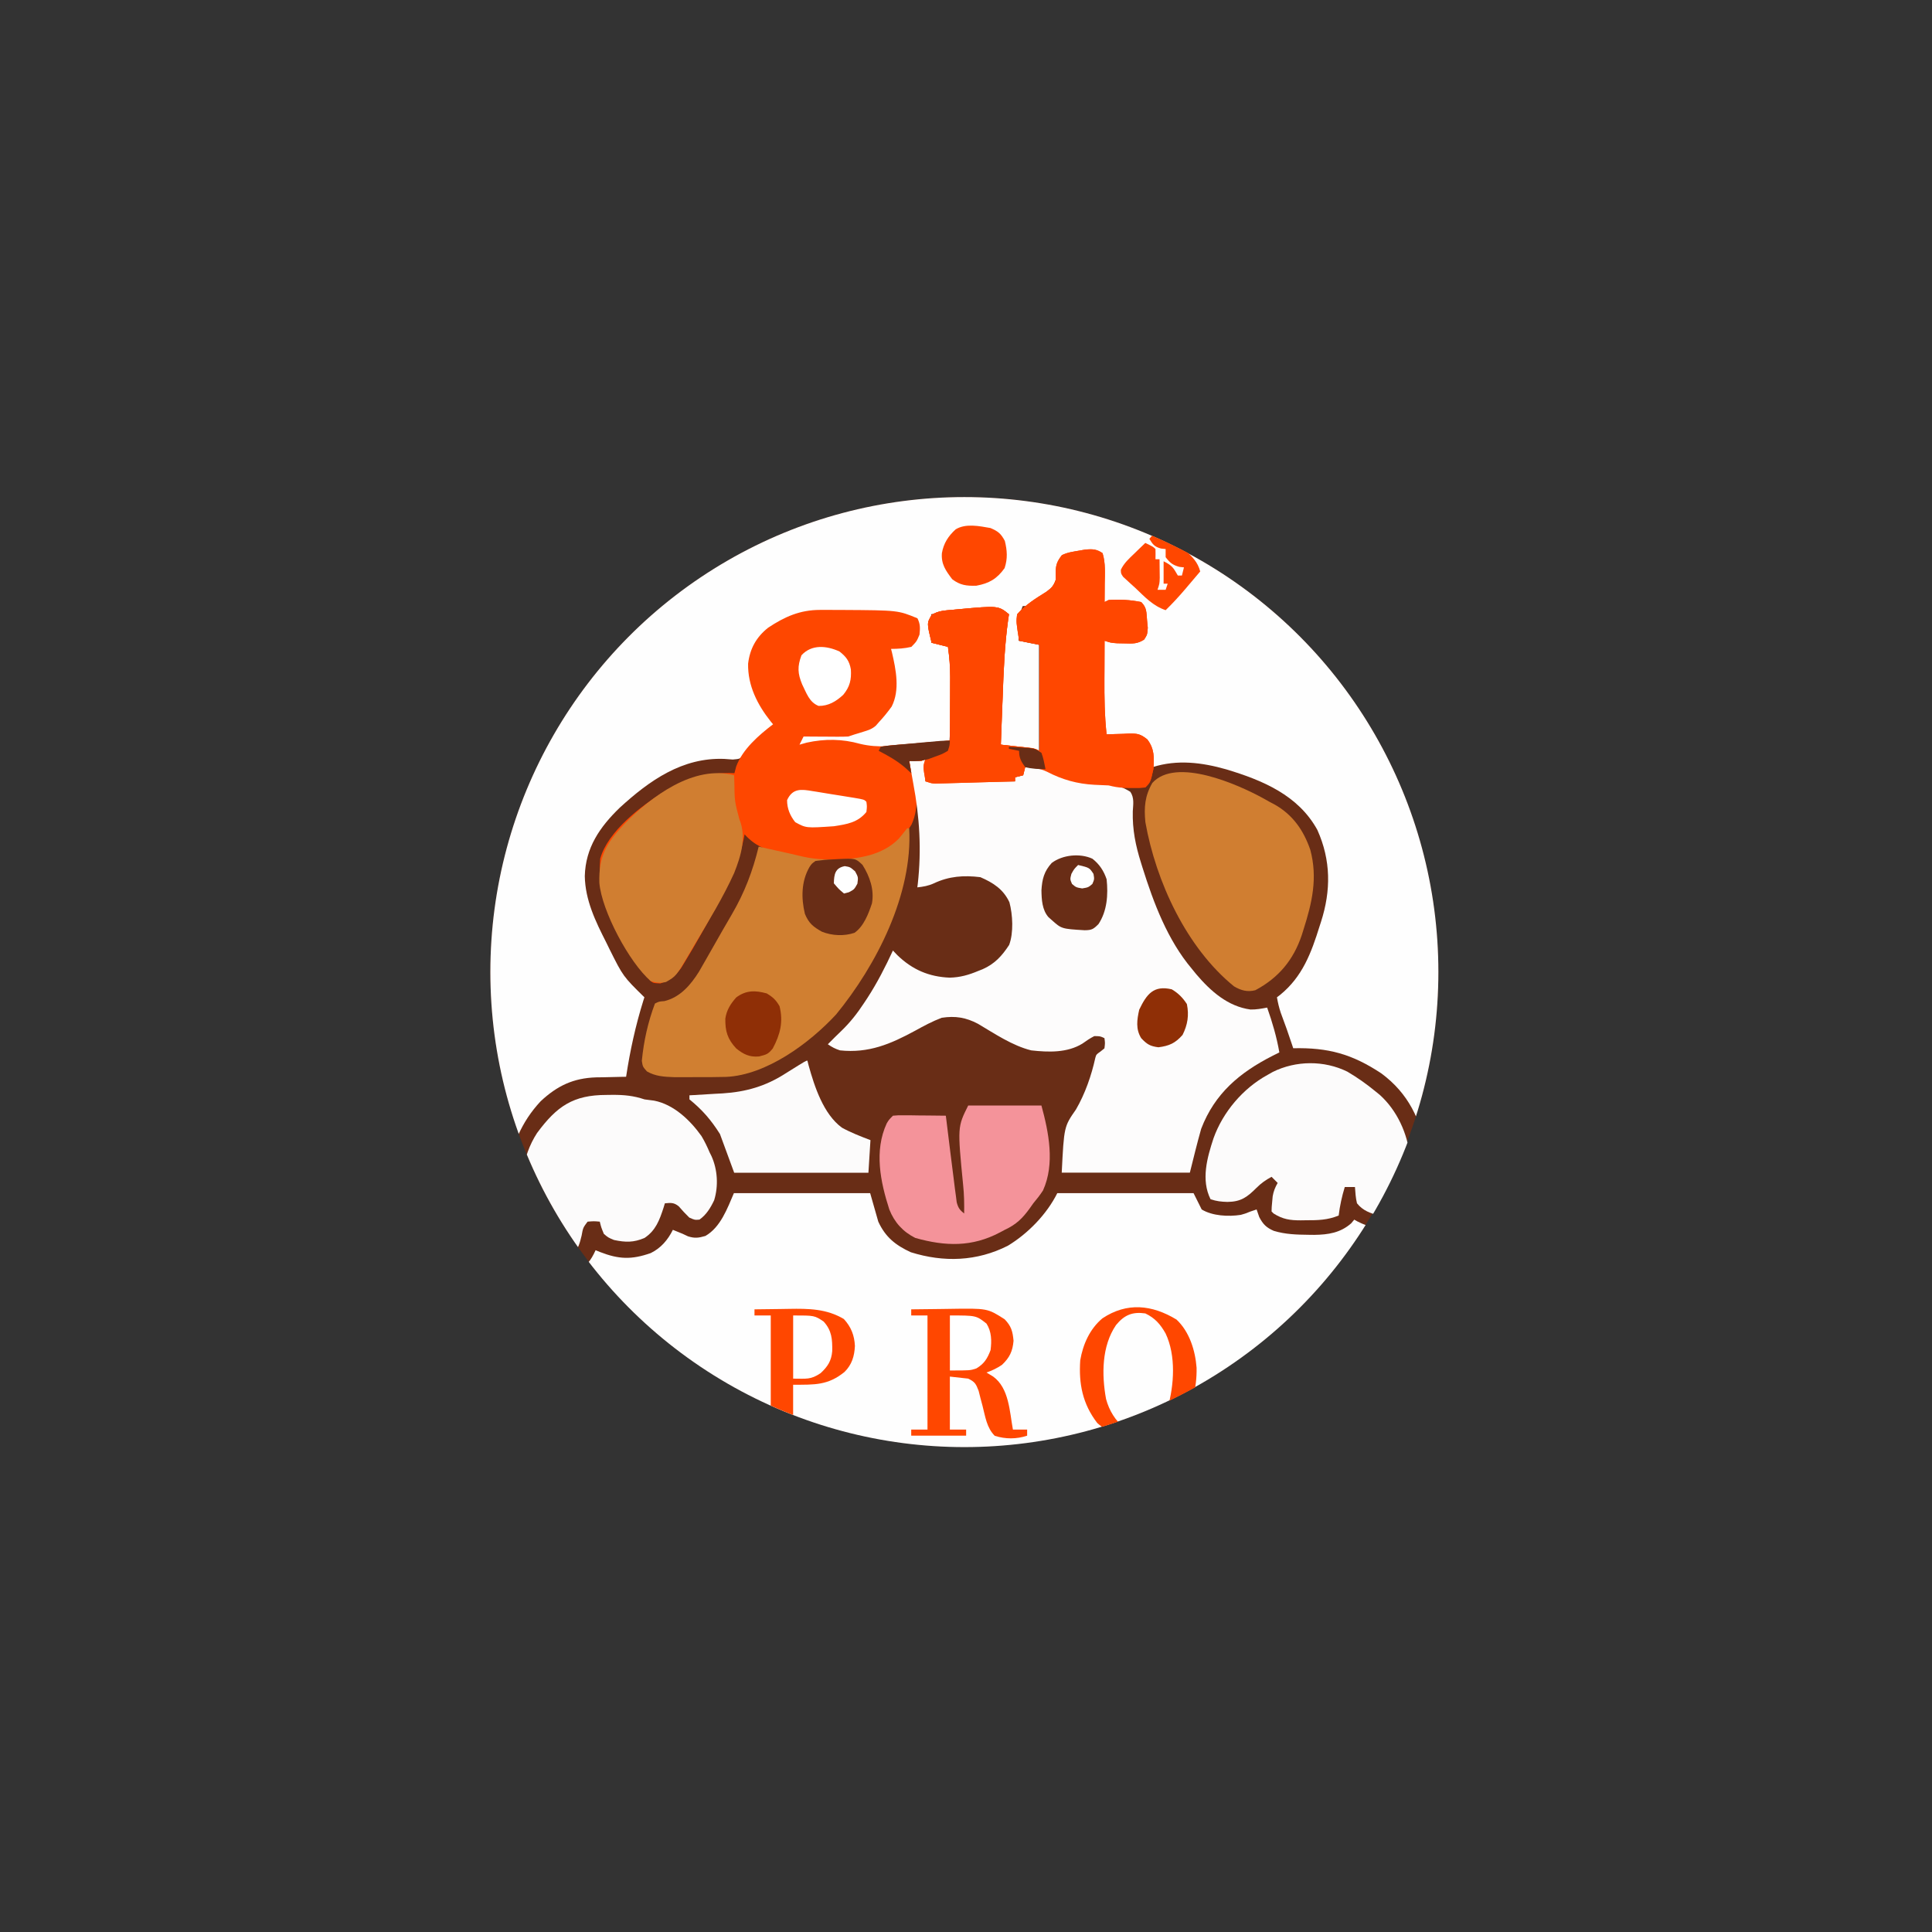 <svg xmlns="http://www.w3.org/2000/svg" xmlns:svg="http://www.w3.org/2000/svg" id="svg31" width="512" height="512" version="1.1"><rect width="100%" height="100%" fill="#333333" stroke="none"/><defs id="defs31"><clipPath id="clipPath63" clipPathUnits="userSpaceOnUse"><circle style="fill:#24221c;stroke:#000;stroke-width:36.683;stroke-opacity:.9;paint-order:fill markers stroke" id="circle63" cx="-21.686" cy="110.571" r="233.056"/></clipPath><clipPath id="clipPath64" clipPathUnits="userSpaceOnUse"><circle style="fill:#24221c;stroke:#000;stroke-width:36.683;stroke-opacity:.9;paint-order:fill markers stroke" id="circle64" cx="-55.686" cy="52.571" r="233.056"/></clipPath><clipPath id="clipPath65" clipPathUnits="userSpaceOnUse"><circle style="fill:#24221c;stroke:#000;stroke-width:36.683;stroke-opacity:.9;paint-order:fill markers stroke" id="circle65" cx="58.939" cy="52.008" r="233.056"/></clipPath><clipPath id="clipPath66" clipPathUnits="userSpaceOnUse"><circle style="fill:#24221c;stroke:#000;stroke-width:36.683;stroke-opacity:.9;paint-order:fill markers stroke" id="circle66" cx="7.314" cy="113.571" r="233.056"/></clipPath><clipPath id="clipPath67" clipPathUnits="userSpaceOnUse"><circle style="fill:#24221c;stroke:#000;stroke-width:36.683;stroke-opacity:.9;paint-order:fill markers stroke" id="circle67" cx="7.314" cy="-168.429" r="233.056"/></clipPath><clipPath id="clipPath68" clipPathUnits="userSpaceOnUse"><circle style="fill:#24221c;stroke:#000;stroke-width:36.683;stroke-opacity:.9;paint-order:fill markers stroke" id="circle68" cx="84.314" cy="-168.429" r="233.056"/></clipPath><clipPath id="clipPath69" clipPathUnits="userSpaceOnUse"><circle style="fill:#24221c;stroke:#000;stroke-width:36.683;stroke-opacity:.9;paint-order:fill markers stroke" id="circle69" cx="74.74" cy="88.805" r="233.056"/></clipPath><clipPath id="clipPath70" clipPathUnits="userSpaceOnUse"><circle style="fill:#24221c;stroke:#000;stroke-width:36.683;stroke-opacity:.9;paint-order:fill markers stroke" id="circle70" cx="61.564" cy="157.321" r="233.056"/></clipPath><clipPath id="clipPath71" clipPathUnits="userSpaceOnUse"><circle style="fill:#24221c;stroke:#000;stroke-width:36.683;stroke-opacity:.9;paint-order:fill markers stroke" id="circle71" cx="-101.686" cy="-8.429" r="233.056"/></clipPath><clipPath id="clipPath72" clipPathUnits="userSpaceOnUse"><circle style="fill:#24221c;stroke:#000;stroke-width:36.683;stroke-opacity:.9;paint-order:fill markers stroke" id="circle72" cx="97.314" cy="-10.429" r="233.056"/></clipPath><clipPath id="clipPath73" clipPathUnits="userSpaceOnUse"><circle style="fill:#24221c;stroke:#000;stroke-width:36.683;stroke-opacity:.9;paint-order:fill markers stroke" id="circle73" cx="-12.623" cy="217.883" r="233.056"/></clipPath><clipPath id="clipPath74" clipPathUnits="userSpaceOnUse"><circle style="fill:#24221c;stroke:#000;stroke-width:36.683;stroke-opacity:.9;paint-order:fill markers stroke" id="circle74" cx="-94.686" cy="216.571" r="233.056"/></clipPath><clipPath id="clipPath75" clipPathUnits="userSpaceOnUse"><circle style="fill:#24221c;stroke:#000;stroke-width:36.683;stroke-opacity:.9;paint-order:fill markers stroke" id="circle75" cx="-62.69" cy="55.656" r="233.056"/></clipPath><clipPath id="clipPath76" clipPathUnits="userSpaceOnUse"><circle style="fill:#24221c;stroke:#000;stroke-width:36.683;stroke-opacity:.9;paint-order:fill markers stroke" id="circle76" cx="50.252" cy="52.633" r="233.056"/></clipPath><clipPath id="clipPath77" clipPathUnits="userSpaceOnUse"><circle style="fill:#24221c;stroke:#000;stroke-width:36.683;stroke-opacity:.9;paint-order:fill markers stroke" id="circle77" cx="-103.998" cy="-170.429" r="233.056"/></clipPath><clipPath id="clipPath78" clipPathUnits="userSpaceOnUse"><circle style="fill:#24221c;stroke:#000;stroke-width:36.683;stroke-opacity:.9;paint-order:fill markers stroke" id="circle78" cx="103.314" cy="-165.429" r="233.056"/></clipPath><clipPath id="clipPath79" clipPathUnits="userSpaceOnUse"><circle style="fill:#24221c;stroke:#000;stroke-width:36.683;stroke-opacity:.9;paint-order:fill markers stroke" id="circle79" cx="26.314" cy="-165.429" r="233.056"/></clipPath><clipPath id="clipPath80" clipPathUnits="userSpaceOnUse"><circle style="fill:#24221c;stroke:#000;stroke-width:36.683;stroke-opacity:.9;paint-order:fill markers stroke" id="circle80" cx="77.314" cy="-43.429" r="233.056"/></clipPath><clipPath id="clipPath81" clipPathUnits="userSpaceOnUse"><circle style="fill:#24221c;stroke:#000;stroke-width:36.683;stroke-opacity:.9;paint-order:fill markers stroke" id="circle81" cx="-21.686" cy="175.571" r="233.056"/></clipPath><clipPath id="clipPath82" clipPathUnits="userSpaceOnUse"><circle style="fill:#24221c;stroke:#000;stroke-width:36.683;stroke-opacity:.9;paint-order:fill markers stroke" id="circle82" cx="-1.686" cy="-65.429" r="233.056"/></clipPath><clipPath id="clipPath83" clipPathUnits="userSpaceOnUse"><circle style="fill:#24221c;stroke:#000;stroke-width:36.683;stroke-opacity:.9;paint-order:fill markers stroke" id="circle83" cx="113.314" cy="96.571" r="233.056"/></clipPath><clipPath id="clipPath84" clipPathUnits="userSpaceOnUse"><circle style="fill:#24221c;stroke:#000;stroke-width:36.683;stroke-opacity:.9;paint-order:fill markers stroke" id="circle84" cx="176.064" cy="-60.242" r="233.056"/></clipPath><clipPath id="clipPath85" clipPathUnits="userSpaceOnUse"><circle style="fill:#24221c;stroke:#000;stroke-width:36.683;stroke-opacity:.9;paint-order:fill markers stroke" id="circle85" cx="-187.948" cy="-48.816" r="233.056"/></clipPath><clipPath id="clipPath86" clipPathUnits="userSpaceOnUse"><circle style="fill:#24221c;stroke:#000;stroke-width:36.683;stroke-opacity:.9;paint-order:fill markers stroke" id="circle86" cx="-146.291" cy="85.473" r="233.056"/></clipPath><clipPath id="clipPath87" clipPathUnits="userSpaceOnUse"><circle style="fill:#24221c;stroke:#000;stroke-width:36.683;stroke-opacity:.9;paint-order:fill markers stroke" id="circle87" cx="-67.686" cy="205.571" r="233.056"/></clipPath><clipPath id="clipPath88" clipPathUnits="userSpaceOnUse"><circle style="fill:#24221c;stroke:#000;stroke-width:36.683;stroke-opacity:.9;paint-order:fill markers stroke" id="circle88" cx="28.314" cy="70.571" r="233.056"/></clipPath><clipPath id="clipPath89" clipPathUnits="userSpaceOnUse"><circle style="fill:#24221c;stroke:#000;stroke-width:36.683;stroke-opacity:.9;paint-order:fill markers stroke" id="circle89" cx="19.314" cy="104.571" r="233.056"/></clipPath><clipPath id="clipPath90" clipPathUnits="userSpaceOnUse"><circle style="fill:#24221c;stroke:#000;stroke-width:36.683;stroke-opacity:.9;paint-order:fill markers stroke" id="circle90" cx="-67.686" cy="205.571" r="233.056"/></clipPath><clipPath id="clipPath91" clipPathUnits="userSpaceOnUse"><circle style="fill:#24221c;stroke:#000;stroke-width:36.683;stroke-opacity:.9;paint-order:fill markers stroke" id="circle91" cx="256.314" cy="-108.429" r="233.056"/></clipPath><clipPath id="clipPath92" clipPathUnits="userSpaceOnUse"><circle style="fill:#24221c;stroke:#000;stroke-width:36.683;stroke-opacity:.9;paint-order:fill markers stroke" id="circle92" cx="256.314" cy="257.571" r="233.056"/></clipPath><clipPath id="clipPath93" clipPathUnits="userSpaceOnUse"><circle style="fill:#24221c;stroke:#000;stroke-width:36.683;stroke-opacity:.9;paint-order:fill markers stroke" id="circle93" cx="256.314" cy="257.571" r="233.056"/></clipPath></defs><path id="path1" fill="#692d16" d="m 0,0 c 168.96,0 337.92,0 512,0 0,168.96 0,337.92 0,512 -168.96,0 -337.92,0 -512,0 C 0,343.04 0,174.08 0,0 Z" clip-path="url(#clipPath93)" transform="matrix(0.539,0,0,0.54,117.414,118.494)"/><path id="path2" fill="#fefefe" d="m 0,0 c 168.96,0 337.92,0 512,0 0,117.48 0,234.96 0,356 -8.91,0 -17.82,0 -27,0 -0.52,-3.34 -1.03,-6.68 -1.56,-10.12 C 480.7,330 474.59,317.18 461.38,307.38 446.86,297.77 435.13,294.63 418,295 c -0.26,-0.78 -0.26,-0.78 -0.52,-1.58 -1.75,-5.33 -3.63,-10.59 -5.61,-15.84 -0.85,-2.52 -1.41,-4.97 -1.87,-7.58 0.5,-0.38 0.99,-0.76 1.5,-1.14 11.08,-8.98 15.39,-20.68 19.5,-33.86 0.21,-0.66 0.43,-1.31 0.65,-1.99 4.97,-15.42 4.91,-30.26 -1.77,-45.13 -9.38,-17.07 -26.93,-24.38 -44.86,-29.76 -11.91,-3.38 -24.01,-4.89 -36.02,-1.12 -0.1,-0.75 -0.2,-1.5 -0.3,-2.27 -0.15,-0.98 -0.3,-1.97 -0.45,-2.98 -0.14,-0.97 -0.28,-1.95 -0.42,-2.95 -1.03,-3.48 -1.83,-4.75 -4.83,-6.8 -2.91,-0.61 -5.78,-0.7 -8.75,-0.75 -0.79,-0.03 -1.59,-0.06 -2.4,-0.09 -1.95,-0.07 -3.9,-0.12 -5.85,-0.16 -1.87,-8.85 -2.29,-17.47 -2.21,-26.47 0.02,-2.19 0.02,-4.38 0.02,-6.57 C 323.85,97.3 323.85,97.3 325,95 c 1.19,0.03 2.38,0.07 3.61,0.11 1.57,0.02 3.14,0.05 4.7,0.08 0.79,0.02 1.57,0.05 2.38,0.07 0.76,0.01 1.52,0.02 2.3,0.03 0.69,0.02 1.39,0.03 2.11,0.05 2.52,-0.45 3.39,-1.31 4.9,-3.34 0.18,-3.41 0.18,-3.41 -0.25,-7.12 -0.16,-1.9 -0.16,-1.9 -0.33,-3.83 -0.09,-2.92 -0.09,-2.92 -1.42,-4.05 -6,-1.17 -11.91,-1.1 -18,-1 -0.06,-1.23 -0.12,-2.46 -0.18,-3.73 -0.09,-1.63 -0.17,-3.26 -0.26,-4.89 -0.04,-0.81 -0.08,-1.62 -0.12,-2.45 -0.23,-4.38 -0.61,-8.62 -1.44,-12.93 -3.71,-1.28 -6.73,-0.79 -10.56,-0.19 -1.14,0.17 -2.27,0.35 -3.44,0.52 -3.16,0.52 -3.16,0.52 -6,2.67 -0.81,2.85 -1.04,5.54 -1.25,8.5 -1.45,6.79 -7.3,9.72 -12.76,13.36 C 287,78 287,78 285,78 c -2.44,5.64 -2.19,10.98 -2,17 3.3,0.66 6.6,1.32 10,2 0,17.16 0,34.32 0,52 -6.27,-0.99 -12.54,-1.98 -19,-3 -0.13,-21.5 -0.03,-42.68 3,-64 -8.87,-5.92 -26.8,-1.15 -37,0 0,4.62 0,9.24 0,14 1.3,0.14 2.6,0.29 3.94,0.44 3.94,0.44 3.94,0.44 5.06,1.56 0.93,5.82 1.16,11.49 1.12,17.38 0,0.85 0,1.71 0,2.59 -0.06,8.7 -0.53,17.36 -1.12,26.03 -5.44,1.81 -11.34,1.98 -17.04,2.52 -1.54,0.15 -3.08,0.31 -4.62,0.48 -9.08,0.99 -16.66,1.2 -25.58,-1.27 -8.96,-2.38 -18.91,-1.06 -27.76,1.27 0.99,-2.97 0.99,-2.97 2,-6 0.99,0.02 0.99,0.02 2,0.05 3.02,0.06 6.04,0.1 9.06,0.14 1.04,0.02 2.08,0.05 3.15,0.07 6.17,0.06 10.31,-0.43 15.79,-3.26 1.57,-0.43 1.57,-0.43 3.17,-0.88 3.53,-1.4 4.88,-3.1 7.14,-6.12 0.68,-0.89 1.36,-1.77 2.05,-2.69 4.44,-6.27 3.16,-15.35 2.19,-22.75 -0.46,-2.53 -0.97,-5.05 -1.55,-7.56 0.76,-0.01 1.52,-0.03 2.3,-0.04 5.99,-0.08 5.99,-0.08 10.89,-3.02 1.05,-3.82 1.01,-6.98 0.81,-10.94 -13.35,-2.86 -26.71,-3.11 -40.31,-3.25 -1.19,-0.02 -2.39,-0.04 -3.62,-0.06 -9.68,-0.04 -17.73,1.3 -25.95,6.69 -0.88,0.56 -1.76,1.12 -2.67,1.71 -5.14,4.02 -7.85,8.69 -9.45,14.91 -1.19,12.34 4.7,22.48 12,32 -0.89,0.81 -1.78,1.62 -2.7,2.45 -1.19,1.08 -2.37,2.16 -3.55,3.24 -0.88,0.79 -0.88,0.79 -1.78,1.6 -2.67,2.45 -4.88,4.57 -6.91,7.6 -2.06,2.11 -2.06,2.11 -5.61,2.42 -1.4,-0.09 -2.8,-0.19 -4.2,-0.31 -20.57,-0.79 -36.74,10.55 -51.43,24 -9.75,9.44 -16.77,19.56 -17.13,33.5 0.19,11.82 5.29,22.27 10.56,32.62 0.53,1.09 1.07,2.18 1.62,3.31 6.66,13.3 6.66,13.3 17.13,23.57 -0.17,0.52 -0.34,1.05 -0.52,1.59 -3.82,12.23 -6.57,24.74 -8.48,37.41 -1.02,0.01 -1.02,0.01 -2.06,0.03 -3.13,0.05 -6.25,0.14 -9.38,0.22 -1.07,0.01 -2.14,0.03 -3.24,0.04 C 64.1,309.64 56.2,313.38 48,321 38.21,331.5 34.35,342.35 31,356 20.77,356 10.54,356 0,356 0,238.52 0,121.04 0,0 Z" clip-path="url(#clipPath92)" transform="matrix(0.539,0,0,0.54,117.414,118.494)"/><path id="path3" fill="#fefefe" d="m 0,0 c 9.9,0 19.8,0 30,0 0.52,2.72 1.03,5.44 1.56,8.25 2.48,11.72 7.18,21.9 17.44,28.75 5.18,2.48 10.64,3.02 16.15,1.35 5.38,-2.33 7.42,-5.08 9.85,-10.35 0.71,0.29 1.43,0.58 2.16,0.88 9.29,3.6 15.48,3.84 24.95,0.53 5.01,-2.45 8.41,-6.45 10.89,-11.41 5,2 5,2 7.44,3.19 3.32,1.05 5.22,0.78 8.56,-0.19 7.45,-4.28 10.78,-13.5 14,-21 22.11,0 44.22,0 67,0 1.98,6.93 1.98,6.93 4,14 3.52,7.57 8.41,11.51 16,15 16.23,5.07 32.47,4.49 47.69,-3.19 C 287.56,19.85 296.8,10.4 302,0 c 22.11,0 44.22,0 67,0 1.98,3.96 1.98,3.96 4,8 5.26,3.21 13.22,3.6 19.23,2.65 2.04,-0.56 2.04,-0.56 4.77,-1.65 1.49,-0.5 1.49,-0.5 3,-1 0.43,1.24 0.87,2.48 1.31,3.75 1.84,3.53 3.48,5.15 7.13,6.75 5.69,1.73 11.34,1.88 17.25,1.94 0.89,0.01 1.78,0.02 2.7,0.03 6.83,-0.09 12.79,-1 18.11,-5.66 0.74,-0.89 0.74,-0.89 1.5,-1.81 0.52,0.29 1.04,0.58 1.58,0.88 6.13,3.09 11.58,4.29 18.42,3.12 8.23,-3.36 11.69,-9.45 16,-17 9.24,0 18.48,0 28,0 0,48.18 0,96.36 0,146 -168.96,0 -337.92,0 -512,0 C 0,97.82 0,49.64 0,0 Z" clip-path="url(#clipPath91)" transform="matrix(0.539,0,0,0.54,117.414,316.199)"/><path id="path4" fill="#fe4700" d="m 0,0 c 1.56,4.88 1.12,10.28 1.06,15.38 0,0.83 -0.01,1.66 -0.01,2.51 C 1.04,19.93 1.02,21.96 1,24 c 0.99,-0.5 0.99,-0.5 2,-1 5.36,-0.37 10.74,-0.07 16,1 2.8,2.8 2.54,4.97 2.88,8.88 0.12,1.23 0.24,2.46 0.36,3.74 C 22,40 22,40 20.45,42.43 c -3.31,2.13 -5.6,2 -9.51,1.88 C 9.71,44.29 8.48,44.26 7.21,44.24 4,44 4,44 1,43 0.97,47.62 0.96,52.24 0.95,56.87 0.94,58.43 0.93,60 0.92,61.57 0.87,70.77 1.01,79.84 2,89 c 1.17,-0.06 2.34,-0.12 3.54,-0.18 1.55,-0.04 3.1,-0.09 4.65,-0.13 0.77,-0.04 1.54,-0.09 2.33,-0.13 4.36,-0.09 5.95,0.02 9.48,2.85 3.51,4.55 3.43,8.95 3,14.59 -1.46,6.46 -1.46,6.46 -4,9 -3.12,0.23 -3.12,0.23 -6.88,0.19 -1.23,-0.01 -2.46,-0.02 -3.74,-0.02 C 7.65,115.03 5.61,114.66 3,114 c -2.33,-0.13 -4.67,-0.23 -7,-0.31 -8.41,-0.44 -15.78,-2.5 -23.25,-6.38 -3.63,-1.73 -6.76,-1.97 -10.75,-2.31 -0.33,1.32 -0.66,2.64 -1,4 -1.32,0.33 -2.64,0.66 -4,1 0,0.66 0,1.32 0,2 -5.78,0.17 -11.57,0.33 -17.35,0.48 -1.97,0.06 -3.94,0.11 -5.91,0.17 -2.82,0.08 -5.65,0.16 -8.48,0.23 -0.88,0.03 -1.76,0.05 -2.67,0.08 -0.82,0.02 -1.64,0.04 -2.49,0.06 -0.72,0.02 -1.44,0.04 -2.18,0.06 C -84,113 -84,113 -87,112 c -1.29,-7.43 -1.29,-7.43 0,-11 -0.99,0.5 -0.99,0.5 -2,1 -2,0.04 -4,0.04 -6,0 0.22,0.63 0.43,1.26 0.66,1.91 2.85,9.16 4.64,20.25 0.43,29.29 -5.68,9.39 -14.11,14.54 -24.71,17.18 -12.68,1.88 -24.21,0.81 -36.63,-2.13 -1.07,-0.25 -2.14,-0.5 -3.25,-0.76 -7.14,-1.82 -12.47,-3.9 -17.5,-9.49 -0.2,0.97 -0.39,1.94 -0.59,2.94 -2.31,10.66 -6.15,19.55 -11.41,29.06 -0.54,0.98 -1.07,1.96 -1.62,2.96 -5.18,9.44 -10.37,18.87 -16,28.05 -0.53,0.87 -1.06,1.73 -1.6,2.62 -2.87,3.83 -5.7,6 -10.22,7.56 -3.56,-0.19 -3.56,-0.19 -5.05,-1.47 -3.51,-4.29 -6.55,-8.67 -9.32,-13.47 -0.42,-0.72 -0.84,-1.44 -1.28,-2.18 -8.15,-14.24 -15.33,-27.33 -13.91,-44.07 3.68,-13.41 20.21,-26.13 31.76,-33.06 11.1,-6.28 21.45,-9.61 34.24,-8.94 0.29,-1.09 0.58,-2.19 0.88,-3.31 3.15,-8.48 11.05,-15.3 18.12,-20.69 -0.56,-0.67 -0.56,-0.67 -1.14,-1.36 -6.56,-8.25 -11.35,-17.64 -11.13,-28.4 0.89,-7.4 4.04,-13.03 9.85,-17.64 8.18,-5.42 15.66,-8.72 25.51,-8.73 1.17,0 2.34,-0.01 3.55,-0.01 1.85,0.01 1.85,0.01 3.74,0.02 1.26,0 2.52,0 3.82,0.01 27.24,0.16 27.24,0.16 36.8,4.11 1.43,2.87 1.31,4.81 1,8 -1.38,3.31 -1.38,3.31 -4,6 -3.34,0.8 -6.58,0.99 -10,1 0.22,0.82 0.22,0.82 0.44,1.66 2,8.56 4.01,18.53 -0.12,26.64 -1.98,2.74 -4.01,5.24 -6.32,7.7 -0.49,0.56 -0.98,1.12 -1.48,1.7 -1.9,1.63 -3.63,2.2 -6.02,2.92 -0.77,0.24 -1.55,0.48 -2.34,0.73 -0.72,0.22 -1.43,0.43 -2.16,0.65 -1.49,0.5 -1.49,0.5 -3,1 -1.7,0.08 -3.4,0.11 -5.11,0.1 -0.98,-0.01 -1.96,-0.01 -2.97,-0.01 -1.03,-0.01 -2.05,-0.02 -3.11,-0.03 -1.03,0 -2.07,-0.01 -3.14,-0.01 -2.55,-0.01 -5.11,-0.03 -7.67,-0.05 -0.99,1.98 -0.99,1.98 -2,4 1.76,-0.5 1.76,-0.5 3.56,-1 8.88,-1.94 17.52,-1.85 26.22,0.6 8.92,2.17 17.51,1.01 26.53,0.09 1.73,-0.16 3.45,-0.32 5.17,-0.48 4.18,-0.38 8.35,-0.79 12.52,-1.21 0.02,-5.27 0.04,-10.53 0.05,-15.8 0.01,-1.78 0.02,-3.57 0.03,-5.36 0.01,-2.58 0.01,-5.16 0.02,-7.75 0,-0.79 0.01,-1.58 0.01,-2.39 0,-4.99 -0.4,-9.76 -1.11,-14.7 -2.64,-0.66 -5.28,-1.32 -8,-2 -2.41,-9.64 -2.41,-9.64 0,-13.67 3.16,-2.1 6.62,-2.19 10.31,-2.52 0.8,-0.08 1.6,-0.15 2.42,-0.23 20.02,-1.83 20.02,-1.83 25.27,2.42 -0.2,1.3 -0.2,1.3 -0.4,2.62 -1.78,12.76 -2.26,25.51 -2.72,38.38 -0.09,2.24 -0.18,4.48 -0.27,6.72 -0.21,5.43 -0.41,10.85 -0.61,16.28 1.2,0.13 2.41,0.27 3.65,0.4 1.57,0.18 3.15,0.36 4.73,0.54 0.79,0.08 1.58,0.17 2.4,0.26 5.99,0.69 5.99,0.69 8.22,1.8 0,-17.16 0,-34.32 0,-52 -3.3,-0.66 -6.6,-1.32 -10,-2 -1.49,-9.28 -1.49,-9.28 -1,-13 4.16,-4.73 9.05,-7.73 14.36,-11.04 2.6,-1.93 3.66,-2.92 4.64,-5.96 -0.03,-1.7 -0.03,-1.7 -0.06,-3.44 0.07,-3.89 0.72,-5.5 3.06,-8.56 2.71,-1.35 5.33,-1.68 8.31,-2.19 1.13,-0.2 2.26,-0.4 3.43,-0.6 C -4.74,-2.02 -2.94,-1.96 0,0 Z" clip-path="url(#clipPath90)" transform="matrix(0.539,0,0,0.54,292.187,146.584)"/><path id="path5" fill="#fdfcfc" d="m 0,0 c 0,3.63 0,7.26 0,11 14.52,0 29.04,0 44,0 0,-0.66 0,-1.32 0,-2 1.32,-0.33 2.64,-0.66 4,-1 0.33,-1.32 0.66,-2.64 1,-4 6.44,-0.61 10.45,0.8 16.19,3.71 5.7,2.62 10.95,3.51 17.19,3.73 6.65,0.37 12.67,1.02 18.36,4.68 2,2.98 1.39,6.12 1.2,9.57 -0.22,8.98 1.36,16.76 4.06,25.31 0.24,0.76 0.47,1.52 0.72,2.31 5.49,17.44 12.34,35.59 24.28,49.69 1.06,1.3 1.06,1.3 2.14,2.63 7.1,8.33 15.54,15.81 26.66,17.32 2.82,0.06 5.44,-0.43 8.2,-0.95 2.58,7.28 4.67,14.4 6,22 -1.7,0.85 -1.7,0.85 -3.44,1.72 -16.04,8.16 -28.34,18.41 -35,35.78 -2.02,7.12 -3.76,14.32 -5.56,21.5 -20.79,0 -41.58,0 -63,0 1.13,-22.58 1.13,-22.58 7,-31 4.47,-7.68 7.62,-16.68 9.52,-25.36 C 84,145 84,145 86.06,143.56 c 0.96,-0.77 0.96,-0.77 1.94,-1.56 0.33,-2.63 0.33,-2.63 0,-5 -2.11,-0.98 -2.11,-0.98 -5,-1 -2.09,1.07 -3.94,2.31 -5.84,3.68 C 69.69,144.26 60.47,143.94 52,143 42.65,140.66 34.1,134.84 25.85,129.97 19.87,126.82 14.7,125.99 8,127 c -4.56,1.71 -8.74,3.96 -13,6.31 -12.17,6.59 -22.91,11.17 -37,9.69 -2.4,-0.76 -3.91,-1.57 -6,-3 0.68,-0.68 1.36,-1.36 2.06,-2.06 0.46,-0.46 0.92,-0.93 1.39,-1.4 1.04,-1.04 2.09,-2.06 3.16,-3.06 4.44,-4.27 7.96,-8.77 11.33,-13.92 0.51,-0.77 1.02,-1.54 1.55,-2.34 4.82,-7.43 8.79,-15.19 12.51,-23.22 0.73,0.76 1.45,1.52 2.2,2.3 7.38,7.12 15.6,10.62 25.74,11.01 5.12,-0.12 9.36,-1.34 14.06,-3.31 0.7,-0.28 1.41,-0.56 2.13,-0.84 5.95,-2.63 9.48,-6.52 13.01,-11.89 C 43.4,85.3 42.91,76.39 41.28,70.31 38.27,63.89 33.3,60.73 27,58 18.83,56.99 11.55,57.52 4.1,61.04 1.45,62.25 -1.12,62.7 -4,63 -3.93,62.45 -3.86,61.9 -3.78,61.33 -1.91,44.61 -2.87,28.48 -6,12 -6.4,9.77 -6.79,7.54 -7.19,5.31 -7.46,3.87 -7.73,2.44 -8,1 -2.25,0 -2.25,0 0,0 Z" clip-path="url(#clipPath89)" transform="matrix(0.539,0,0,0.54,245.257,201.141)"/><path id="path6" fill="#d07f31" d="M 0,0 C 0.33,0 0.66,0 1,0 2.84,32.25 -15.04,67.12 -34.93,91.36 -48.08,105.55 -69.31,121.14 -89,122 c -4.9,0.13 -9.79,0.14 -14.69,0.12 -1.28,0.01 -2.56,0.01 -3.87,0.02 -1.25,0 -2.49,-0.01 -3.76,-0.01 -1.68,0 -1.68,0 -3.38,0 -4.84,-0.19 -8.99,-0.38 -13.23,-2.81 -2.07,-2.32 -2.07,-2.32 -2.52,-5.18 0.94,-9.72 3,-18.99 6.45,-28.14 2,-1 2,-1 4.62,-1.19 7.77,-1.87 12.96,-7.94 17.07,-14.51 0.55,-0.96 1.1,-1.92 1.67,-2.91 0.61,-1.08 1.23,-2.15 1.87,-3.26 0.97,-1.71 0.97,-1.71 1.96,-3.44 0.67,-1.18 1.34,-2.36 2.02,-3.54 1.33,-2.33 2.65,-4.65 3.98,-6.98 1.52,-2.66 3.06,-5.31 4.62,-7.95 C -79.96,31.6 -75.9,20.97 -73,9 c 4.39,0.98 8.79,1.95 13.18,2.93 0.8,0.18 1.6,0.35 2.42,0.53 1.57,0.35 3.14,0.72 4.7,1.11 5.21,1.26 10.09,1.78 15.45,1.74 0.78,0 1.56,-0.01 2.36,-0.01 C -23.98,15.08 -12.12,13.23 -4.15,5.12 -3.1,3.89 -2.08,2.64 -1.09,1.36 -0.55,0.68 -0.55,0.68 0,0 Z" clip-path="url(#clipPath88)" transform="matrix(0.539,0,0,0.54,240.403,219.507)"/><path id="path7" fill="#ff4700" d="m 0,0 c 1.56,4.88 1.12,10.28 1.06,15.38 0,0.83 -0.01,1.66 -0.01,2.51 C 1.04,19.93 1.02,21.96 1,24 c 0.99,-0.5 0.99,-0.5 2,-1 5.36,-0.37 10.74,-0.07 16,1 2.8,2.8 2.54,4.97 2.88,8.88 0.12,1.23 0.24,2.46 0.36,3.74 C 22,40 22,40 20.45,42.43 c -3.31,2.13 -5.6,2 -9.51,1.88 C 9.71,44.29 8.48,44.26 7.21,44.24 4,44 4,44 1,43 0.97,47.62 0.96,52.24 0.95,56.87 0.94,58.43 0.93,60 0.92,61.57 0.87,70.77 1.01,79.84 2,89 c 1.17,-0.06 2.34,-0.12 3.54,-0.18 1.55,-0.04 3.1,-0.09 4.65,-0.13 0.77,-0.04 1.54,-0.09 2.33,-0.13 4.36,-0.09 5.95,0.02 9.48,2.85 3.51,4.55 3.43,8.95 3,14.59 -1.46,6.46 -1.46,6.46 -4,9 -3.12,0.23 -3.12,0.23 -6.88,0.19 -1.23,-0.01 -2.46,-0.02 -3.74,-0.02 C 7.65,115.03 5.61,114.66 3,114 c -2.33,-0.13 -4.67,-0.23 -7,-0.31 -8.41,-0.44 -15.78,-2.5 -23.25,-6.38 -3.63,-1.73 -6.76,-1.97 -10.75,-2.31 -0.5,1.98 -0.5,1.98 -1,4 -1.32,0.33 -2.64,0.66 -4,1 0,0.66 0,1.32 0,2 -5.78,0.17 -11.57,0.33 -17.35,0.48 -1.97,0.06 -3.94,0.11 -5.91,0.17 -2.82,0.08 -5.65,0.16 -8.48,0.23 -0.88,0.03 -1.76,0.05 -2.67,0.08 -0.82,0.02 -1.64,0.04 -2.49,0.06 -0.72,0.02 -1.44,0.04 -2.18,0.06 C -84,113 -84,113 -87,112 c -1.29,-7.43 -1.29,-7.43 0,-11 -0.99,0.5 -0.99,0.5 -2,1 -2,0.04 -4,0.04 -6,0 0.33,1.98 0.66,3.96 1,6 -0.97,-0.89 -1.94,-1.77 -2.94,-2.69 -4.01,-3.45 -8.37,-5.9 -13.06,-8.31 0.5,-0.99 0.5,-0.99 1,-2 2.54,-0.39 4.98,-0.66 7.54,-0.85 1.13,-0.1 1.13,-0.1 2.28,-0.19 2.41,-0.21 4.83,-0.4 7.24,-0.58 1.64,-0.14 3.27,-0.27 4.9,-0.41 4.01,-0.33 8.03,-0.66 12.04,-0.97 0.02,-5.27 0.04,-10.53 0.05,-15.8 0.01,-1.78 0.02,-3.57 0.03,-5.36 0.01,-2.58 0.01,-5.16 0.02,-7.75 0,-0.79 0.01,-1.58 0.01,-2.39 0,-4.99 -0.4,-9.76 -1.11,-14.7 -2.64,-0.66 -5.28,-1.32 -8,-2 -2.41,-9.64 -2.41,-9.64 0,-13.67 3.16,-2.1 6.62,-2.19 10.31,-2.52 0.8,-0.08 1.6,-0.15 2.42,-0.23 20.02,-1.83 20.02,-1.83 25.27,2.42 -0.13,0.86 -0.26,1.73 -0.4,2.62 -1.78,12.76 -2.26,25.51 -2.72,38.38 -0.09,2.24 -0.18,4.48 -0.27,6.72 -0.21,5.43 -0.41,10.85 -0.61,16.28 1.2,0.13 2.41,0.27 3.65,0.4 1.57,0.18 3.15,0.36 4.73,0.54 0.79,0.08 1.58,0.17 2.4,0.26 5.99,0.69 5.99,0.69 8.22,1.8 0,-17.16 0,-34.32 0,-52 -3.3,-0.66 -6.6,-1.32 -10,-2 -1.49,-9.28 -1.49,-9.28 -1,-13 4.16,-4.73 9.05,-7.73 14.36,-11.04 2.6,-1.93 3.66,-2.92 4.64,-5.96 -0.02,-1.13 -0.04,-2.27 -0.06,-3.44 0.07,-3.89 0.72,-5.5 3.06,-8.56 2.71,-1.35 5.33,-1.68 8.31,-2.19 1.13,-0.2 2.26,-0.4 3.43,-0.6 C -4.74,-2.02 -2.94,-1.96 0,0 Z" clip-path="url(#clipPath87)" transform="matrix(0.539,0,0,0.54,292.187,146.584)"/><path id="path8" fill="#d07e31" d="m 0,0 c 1.12,0.63 2.24,1.26 3.39,1.9 0.83,0.43 1.65,0.87 2.49,1.31 8.98,5.04 14.3,12.68 17.61,22.3 3.67,13.77 0.89,25.85 -3.35,39.08 -0.27,0.88 -0.55,1.76 -0.83,2.66 C 15.2,79.55 7.89,88.28 -3.55,94.37 -7.46,95.38 -10.61,94.49 -14.03,92.48 -37.4,73.53 -52.43,41.09 -57.61,11.9 -58.32,4.58 -57.89,-0.93 -54.19,-7.36 -42.53,-20.19 -12.02,-6.54 0,0 Z" clip-path="url(#clipPath86)" transform="matrix(0.539,0,0,0.54,334.589,211.457)"/><path id="path9" fill="#fcfbfb" d="m 0,0 c 4.88,2.87 9.37,6.02 13.74,9.61 0.73,0.6 1.46,1.19 2.22,1.8 8.44,7.58 13.69,18.98 14.78,30.2 0.11,1.03 0.11,1.03 0.22,2.09 0.25,2.38 0.46,4.77 0.65,7.16 0.08,0.77 0.15,1.54 0.23,2.33 0.34,5.37 -0.55,8.14 -4.1,12.42 -3.78,3.78 -6.65,4.91 -12,5 -4.37,-1.05 -8.15,-2.4 -11,-6 -0.67,-2.67 -0.78,-5.23 -1,-8 -1.65,0 -3.3,0 -5,0 -1.43,4.68 -2.41,9.13 -3,14 -5.39,2.23 -10.27,2.34 -16,2.32 -0.88,0.01 -1.75,0.03 -2.66,0.04 -5.22,0.01 -8.81,-0.49 -13.34,-3.36 -0.33,-0.33 -0.66,-0.66 -1,-1 0.05,-2.14 0.05,-2.14 0.31,-4.81 0.08,-0.87 0.16,-1.74 0.24,-2.64 0.45,-2.53 1.18,-4.33 2.45,-6.55 -0.99,-0.99 -1.98,-1.98 -3,-3 -2.9,1.58 -5.1,3.1 -7.44,5.44 -4.6,4.6 -7.66,6.81 -14.25,6.88 -3.12,-0.09 -5.33,-0.32 -8.31,-1.32 -4.76,-9.51 -1.68,-20.38 1.46,-29.91 4.61,-12.89 14.53,-24.54 26.54,-31.09 0.86,-0.48 1.72,-0.97 2.6,-1.47 C -25.28,-5.49 -11.42,-5.61 0,0 Z" clip-path="url(#clipPath85)" transform="matrix(0.539,0,0,0.54,357.06,283.997)"/><path id="path10" fill="#fcfbfb" d="m 0,0 c 1.54,-0.02 1.54,-0.02 3.11,-0.04 5.66,-0.01 10.28,0.43 15.64,2.23 1.58,0.22 3.16,0.43 4.75,0.62 9.62,1.88 17.69,9.58 23.25,17.38 1.56,2.59 2.82,5.22 4,8 0.3,0.6 0.6,1.2 0.91,1.82 3.01,6.66 3.48,14.66 1.33,21.65 -1.75,3.7 -3.85,7.16 -7.24,9.53 -2.31,0.19 -2.31,0.19 -5,-1 -1.82,-1.76 -3.51,-3.58 -5.16,-5.51 -2.38,-1.93 -3.85,-1.77 -6.84,-1.49 -0.22,0.72 -0.44,1.45 -0.66,2.19 -2.01,6.12 -3.84,11.14 -9.34,14.81 -5.42,2.3 -9.37,2.18 -15,1 -2.87,-1.19 -2.87,-1.19 -5,-3 -1.31,-3.19 -1.31,-3.19 -2,-6 -2.92,-0.25 -2.92,-0.25 -6,0 -2.23,2.97 -2.23,2.97 -2.94,6.87 -0.85,3.53 -1.61,6.34 -4.06,9.13 -3.97,1.32 -7.06,1.32 -10.94,-0.13 C -33.76,74.4 -38.52,65.4 -40.75,58.38 -43.12,44.88 -41.66,30.3 -34.11,18.71 -24.38,5.54 -16.35,0.01 0,0 Z" clip-path="url(#clipPath84)" transform="matrix(0.539,0,0,0.54,160.703,290.169)"/><path id="path11" fill="#d07e31" d="M 0,0 C 0.06,1.7 0.06,1.7 0.11,3.44 0.23,12.68 0.23,12.68 2.56,21.5 6.17,30.28 3.41,39.48 0,48 c -5.4,11.84 -12.22,23.05 -18.92,34.19 -0.97,1.62 -1.92,3.25 -2.87,4.88 -6.7,11.49 -6.7,11.49 -11.71,14.37 -2.95,0.66 -4.61,0.41 -7.5,-0.44 C -51.54,91.94 -65.12,66.54 -66.27,52.74 -66.62,39.65 -62.79,33.34 -53.92,23.88 -40.84,10.42 -19.78,-5.3 0,0 Z" clip-path="url(#clipPath83)" transform="matrix(0.539,0,0,0.54,194.552,205.463)"/><path id="path12" fill="#f4939a" d="m 0,0 c 11.88,0 23.76,0 36,0 3.59,13.15 6.73,28.59 0.77,41.7 -1.46,2.24 -3.05,4.25 -4.77,6.3 -0.56,0.79 -1.12,1.58 -1.7,2.4 -3.6,5 -6.74,8.03 -12.3,10.6 -0.79,0.42 -1.57,0.84 -2.38,1.27 C 1.88,69.54 -11.18,69.15 -26,65 -32.05,61.99 -36.28,57.36 -38.79,51.01 -43.19,37.43 -46.31,22.26 -40.07,8.79 -39,7 -39,7 -37,5 c 2.61,-0.23 2.61,-0.23 5.88,-0.2 1.75,0.01 1.75,0.01 3.54,0.02 1.22,0.02 2.44,0.04 3.7,0.06 1.24,0 2.47,0.01 3.74,0.02 3.04,0.03 6.09,0.06 9.14,0.1 0.11,0.9 0.22,1.8 0.34,2.73 0.42,3.41 0.84,6.82 1.26,10.23 0.18,1.46 0.36,2.92 0.54,4.39 0.52,4.21 1.05,8.43 1.6,12.64 0.25,1.95 0.49,3.9 0.73,5.86 0.16,1.16 0.31,2.32 0.48,3.51 0.13,1.02 0.26,2.04 0.39,3.09 0.71,2.75 1.47,3.8 3.66,5.55 0.08,-4.74 0.01,-9.34 -0.5,-14.06 C -5.28,10.56 -5.28,10.56 0,0 Z" clip-path="url(#clipPath82)" transform="matrix(0.539,0,0,0.54,256.585,292.971)"/><path id="path13" fill="#fe4700" d="M 0,0 C -0.13,0.86 -0.26,1.73 -0.4,2.62 -2.18,15.38 -2.66,28.13 -3.12,41 -3.21,43.24 -3.3,45.48 -3.39,47.72 -3.6,53.15 -3.8,58.57 -4,64 c 1.19,0.12 2.38,0.24 3.61,0.37 1.57,0.17 3.14,0.34 4.7,0.51 0.79,0.07 1.57,0.15 2.38,0.23 1.14,0.13 1.14,0.13 2.3,0.26 1.04,0.11 1.04,0.11 2.11,0.22 C 13,66 13,66 16,68 c 0.99,2.62 1.42,5.25 2,8 -3.3,-0.33 -6.6,-0.66 -10,-1 -0.5,1.98 -0.5,1.98 -1,4 -1.32,0.33 -2.64,0.66 -4,1 0,0.66 0,1.32 0,2 -5.78,0.17 -11.57,0.33 -17.35,0.48 -1.97,0.06 -3.94,0.11 -5.91,0.17 -2.82,0.08 -5.65,0.16 -8.48,0.23 -0.88,0.03 -1.76,0.05 -2.67,0.08 -0.82,0.02 -1.64,0.04 -2.49,0.06 -0.72,0.02 -1.44,0.04 -2.18,0.06 C -38,83 -38,83 -41,82 c -1.29,-7.43 -1.29,-7.43 0,-11 -0.99,0.5 -0.99,0.5 -2,1 -2,0.04 -4,0.04 -6,0 0.33,1.98 0.66,3.96 1,6 -0.97,-0.89 -1.94,-1.77 -2.94,-2.69 -4.01,-3.45 -8.37,-5.9 -13.06,-8.31 0.5,-0.99 0.5,-0.99 1,-2 2.54,-0.39 4.98,-0.66 7.54,-0.85 1.13,-0.1 1.13,-0.1 2.28,-0.19 2.41,-0.21 4.83,-0.4 7.24,-0.58 1.64,-0.14 3.27,-0.27 4.9,-0.41 4.01,-0.33 8.03,-0.66 12.04,-0.97 0.02,-5.27 0.04,-10.53 0.05,-15.8 0.01,-1.78 0.02,-3.57 0.03,-5.36 0.01,-2.58 0.01,-5.16 0.02,-7.75 0,-0.79 0.01,-1.58 0.01,-2.39 0,-4.99 -0.4,-9.76 -1.11,-14.7 -2.64,-0.66 -5.28,-1.32 -8,-2 -2.41,-9.64 -2.41,-9.64 0,-13.67 3.16,-2.1 6.62,-2.19 10.31,-2.52 0.8,-0.08 1.6,-0.15 2.42,-0.23 C -5.25,-4.25 -5.25,-4.25 0,0 Z" clip-path="url(#clipPath81)" transform="matrix(0.539,0,0,0.54,267.374,162.789)"/><path id="path14" fill="#fcfbfb" d="m 0,0 c 0.29,1.15 0.29,1.15 0.59,2.32 2.91,10.42 7.27,23.86 16.34,30.54 4.52,2.49 9.25,4.3 14.07,6.14 -0.33,5.28 -0.66,10.56 -1,16 -21.78,0 -43.56,0 -66,0 -3.47,-9.4 -3.47,-9.4 -7,-19 -4.43,-6.99 -8.65,-11.84 -15,-17 0,-0.66 0,-1.32 0,-2 0.76,-0.04 1.51,-0.08 2.29,-0.12 3.49,-0.19 6.97,-0.41 10.46,-0.63 1.19,-0.06 2.37,-0.12 3.6,-0.19 11.39,-0.74 21.09,-3.5 30.71,-9.68 0.64,-0.4 1.27,-0.79 1.93,-1.2 C -0.69,0 -0.69,0 0,0 Z" clip-path="url(#clipPath80)" transform="matrix(0.539,0,0,0.54,213.971,281.087)"/><path id="path15" fill="#ff4700" d="m 0,0 c 4.68,-0.07 9.35,-0.13 14.03,-0.16 1.59,-0.02 3.18,-0.04 4.76,-0.07 18.69,-0.3 18.69,-0.3 27.15,5.11 3.26,3.36 3.95,5.93 4.37,10.56 -0.45,5.16 -1.92,8.24 -5.69,11.81 -2.49,1.66 -4.79,2.78 -7.62,3.75 1.09,0.66 2.19,1.32 3.31,2 7.81,5.69 8.05,17.08 9.69,26 2.31,0 4.62,0 7,0 0,0.99 0,1.98 0,3 -5.21,1.74 -10.71,1.73 -15.94,0.06 C 37.12,58.12 36.43,52.67 35.07,47.4 34.74,46.16 34.41,44.91 34.06,43.62 33.76,42.44 33.47,41.26 33.16,40.04 31.84,36.59 31.32,35.57 28,34 c -2.97,-0.33 -5.94,-0.66 -9,-1 0,8.58 0,17.16 0,26 2.64,0 5.28,0 8,0 0,0.99 0,1.98 0,3 -8.91,0 -17.82,0 -27,0 0,-0.99 0,-1.98 0,-3 2.64,0 5.28,0 8,0 C 8,40.52 8,22.04 8,3 5.36,3 2.72,3 0,3 0,2.01 0,1.02 0,0 Z" clip-path="url(#clipPath79)" transform="matrix(0.539,0,0,0.54,241.482,346.989)"/><path id="path16" fill="#ff4700" d="M 0,0 C 4.23,-0.07 8.46,-0.13 12.7,-0.16 14.13,-0.18 15.57,-0.2 17,-0.23 26.59,-0.4 35.46,-0.3 43.94,4.75 47.5,8.63 49.14,12.77 49.38,18 49.12,22.99 47.92,27.08 44.3,30.7 36.15,37.31 29.72,37 19,37 c 0,7.26 0,14.52 0,22 2.97,0 5.94,0 9,0 0,0.99 0,1.98 0,3 -9.24,0 -18.48,0 -28,0 0,-0.99 0,-1.98 0,-3 2.64,0 5.28,0 8,0 C 8,40.52 8,22.04 8,3 5.36,3 2.72,3 0,3 0,2.01 0,1.02 0,0 Z" clip-path="url(#clipPath78)" transform="matrix(0.539,0,0,0.54,199.946,346.989)"/><path id="path17" fill="#ff4700" d="M 0,0 C 6.4,5.97 9.24,15.19 9.89,23.64 10.08,34.06 7.68,43.03 0.69,51 c -6.22,5.18 -13.47,7.52 -21.54,7.32 -6.29,-0.81 -13.4,-3.18 -18.12,-7.57 C -46.18,41.36 -48.09,31.54 -47.31,20 -45.97,12.15 -42.6,4.58 -36.39,-0.6 -24.32,-8.6 -12.03,-7.26 0,0 Z m -29.73,2.73 c -7.04,10.32 -7.08,24.29 -4.89,36.27 1.61,5.92 4.57,10.49 9.18,14.5 3.79,1.82 5.97,2.09 10.13,1.5 5.2,-2.75 8.81,-5.84 10.91,-11.43 3.29,-11.32 4.23,-25.86 -0.95,-36.75 -2.56,-4.51 -5.19,-7.53 -9.96,-9.82 -6.34,-0.91 -10.34,0.75 -14.42,5.73 z" clip-path="url(#clipPath77)" transform="matrix(0.539,0,0,0.54,311.775,349.69)"/><path id="path18" fill="#692d16" d="m 0,0 c 3.55,5.62 5.88,12.2 4.65,18.91 -1.68,5.08 -4.08,11.35 -8.61,14.45 -5.12,1.71 -10.98,1.43 -15.98,-0.55 -4.32,-2.42 -6.45,-4.14 -8.37,-8.75 -1.88,-7.83 -1.8,-15.96 2.25,-23 1.08,-1.63 1.08,-1.63 3,-3 2.87,-0.4 5.55,-0.65 8.44,-0.75 0.76,-0.04 1.52,-0.08 2.31,-0.13 C -3.44,-3.23 -3.44,-3.23 0,0 Z" clip-path="url(#clipPath76)" transform="matrix(0.539,0,0,0.54,228.569,229.197)"/><path id="path19" fill="#692d16" d="m 0,0 c 3.49,2.72 5.59,5.95 7,10.09 0.81,7.53 0.26,15.59 -4,22 -2.5,2.49 -3.28,2.99 -6.83,3.02 -11.33,-0.69 -11.33,-0.69 -16.17,-5.02 -0.52,-0.46 -1.04,-0.91 -1.57,-1.38 -3.14,-3.56 -3.4,-8.64 -3.47,-13.23 0.34,-5.45 1.27,-9.22 5.04,-13.39 5.33,-4 13.86,-4.89 20,-2.09 z" clip-path="url(#clipPath75)" transform="matrix(0.539,0,0,0.54,289.492,227.564)"/><path id="path20" fill="#ff4700" d="m 0,0 c 5.05,0.51 8.11,4.43 11.62,7.75 1.03,0.93 1.03,0.93 2.07,1.88 3.4,3.19 6.08,5.71 7.31,10.37 -1.89,2.23 -3.79,4.46 -5.69,6.69 -0.53,0.62 -1.06,1.25 -1.6,1.89 C 10.6,32.22 7.43,35.67 4,39 -2.28,36.89 -6.27,32.47 -11,28 c -0.74,-0.66 -1.48,-1.33 -2.24,-2.01 -0.64,-0.59 -1.28,-1.19 -1.95,-1.8 -0.57,-0.52 -1.14,-1.05 -1.73,-1.58 C -18,21 -18,21 -18.02,19.16 c 1.53,-3.24 4.02,-5.47 6.58,-7.91 0.52,-0.51 1.04,-1.01 1.58,-1.54 C -8.58,8.47 -7.29,7.23 -6,6 c 3.88,1.88 3.88,1.88 5,3 0.04,1.67 0.04,3.33 0,5 0.66,0 1.32,0 2,0 0.03,1.94 0.05,3.87 0.06,5.81 0.01,1.08 0.03,2.16 0.04,3.27 C 1,26 1,26 0,29 c 1.32,0 2.64,0 4,0 0.33,-0.99 0.66,-1.98 1,-3 -0.66,0 -1.32,0 -2,0 0,-3.63 0,-7.26 0,-11 4.26,2.13 4.75,3.11 7,7 0.66,0 1.32,0 2,0 0.33,-1.32 0.66,-2.64 1,-4 C 12.26,17.92 11.51,17.84 10.75,17.75 7.41,16.84 6.1,15.72 4,13 4,11.68 4,10.36 4,9 3.24,8.92 2.47,8.84 1.69,8.75 -1.52,7.85 -2.29,6.78 -4,4 -2.25,1.94 -2.25,1.94 0,0 Z" clip-path="url(#clipPath74)" transform="matrix(0.539,0,0,0.54,306.752,140.642)"/><path id="path21" fill="#ff4700" d="m 0,0 c 3.78,1.62 5.1,2.68 7.06,6.31 1.16,4.79 1.44,8.68 -0.12,13.38 -3.74,5.23 -7.56,7.46 -13.88,8.62 -4.81,0.15 -7.98,-0.23 -11.87,-3.19 -3.18,-4.2 -5.49,-7.41 -5.07,-12.81 0.86,-4.84 3.12,-8.34 6.75,-11.65 C -12.18,-2.38 -5.48,-0.96 0,0 Z" clip-path="url(#clipPath73)" transform="matrix(0.539,0,0,0.54,262.485,139.933)"/><path id="path22" fill="#8f2f06" d="M 0,0 C 3.04,1.81 4.54,3.21 6.31,6.25 8.24,13.94 6.67,20.09 3,27 0.73,29.81 -0.02,30 -3.75,30.94 -8.42,31.36 -11.41,29.9 -15,27 -19.28,22.38 -20.42,18.58 -20.34,12.42 -19.74,8.2 -17.79,5.16 -15,2 -10.17,-1.62 -5.64,-1.53 0,0 Z" clip-path="url(#clipPath72)" transform="matrix(0.539,0,0,0.54,203.182,263.262)"/><path id="path23" fill="#8f2f06" d="M 0,0 C 3.16,1.85 5.45,4.15 7.44,7.25 8.56,12.74 7.81,17.39 5.31,22.38 1.76,26.41 -1.25,27.78 -6.56,28.44 -10.66,27.92 -12.18,26.98 -15,24 -17.8,19.54 -17.1,14.94 -16,10 -12.27,2.19 -8.82,-2.06 0,0 Z" clip-path="url(#clipPath71)" transform="matrix(0.539,0,0,0.54,310.528,262.181)"/><path id="path24" fill="#fff" d="m 0,0 c 3.26,2.53 4.9,4.69 5.61,8.83 0.31,5.06 -0.5,8.47 -3.73,12.41 -3.51,3.26 -7.28,5.54 -12.14,5.48 -4.63,-1.81 -5.97,-6.37 -8.1,-10.6 C -20.57,10.76 -20.73,7.4 -18.69,1.88 -13.67,-3.62 -6.29,-2.86 0,0 Z" clip-path="url(#clipPath70)" transform="matrix(0.539,0,0,0.54,222.467,172.647)"/><path id="path25" fill="#fff" d="m 0,0 c 0.72,0.11 1.45,0.23 2.2,0.34 2.3,0.37 4.61,0.76 6.91,1.14 1.57,0.25 3.13,0.5 4.69,0.74 1.49,0.24 2.97,0.48 4.45,0.72 0.7,0.11 1.41,0.22 2.13,0.34 4.93,0.84 4.93,0.84 6.05,1.95 0.31,2.32 0.31,2.32 0,5 -4.28,5.24 -9.57,6 -16,7 -13.62,0.93 -13.62,0.93 -19,-2 -2.56,-3.23 -4,-6.68 -4,-10.81 C -9.88,-1.46 -5.66,-0.99 0,0 Z" clip-path="url(#clipPath69)" transform="matrix(0.539,0,0,0.54,215.359,209.658)"/><path id="path26" fill="#fff" d="m 0,0 c 10.5,0 10.5,0 15,3 4.04,4.45 4.29,8.71 4.21,14.5 C 18.8,22.32 16.99,25.08 13.5,28.31 8.6,31.62 6.54,31 0,31 0,20.77 0,10.54 0,0 Z" clip-path="url(#clipPath68)" transform="matrix(0.539,0,0,0.54,210.195,348.61)"/><path id="path27" fill="#fff" d="m 0,0 c 12.92,0 12.92,0 18,4 2.52,3.95 2.58,8.43 2,13 -1.58,4.18 -3.14,6.71 -7,9 -3,1 -3,1 -13,1 C 0,18.09 0,9.18 0,0 Z" clip-path="url(#clipPath67)" transform="matrix(0.539,0,0,0.54,251.731,348.61)"/><path id="path28" fill="#692d16" d="m 0,0 c -0.11,2.32 -0.11,2.32 -1,5 -2.73,1.58 -2.73,1.58 -6.19,2.81 -1.13,0.42 -2.25,0.84 -3.42,1.27 -3.3,0.9 -5.98,1.1 -9.39,0.92 0.33,1.98 0.66,3.96 1,6 -1.45,-1.33 -1.45,-1.33 -2.94,-2.69 C -25.95,9.86 -30.31,7.41 -35,5 c 0.33,-0.66 0.66,-1.32 1,-2 2.91,-0.5 2.91,-0.5 6.77,-0.85 0.68,-0.07 1.36,-0.13 2.06,-0.19 2.18,-0.21 4.36,-0.4 6.55,-0.58 1.46,-0.14 2.92,-0.27 4.39,-0.41 C -3.67,0 -3.67,0 0,0 Z" clip-path="url(#clipPath66)" transform="matrix(0.539,0,0,0.54,251.731,196.28)"/><path id="path29" fill="#fff" d="M 0,0 C 2.62,0.44 2.62,0.44 5.06,2.56 6.62,5.44 6.62,5.44 6.19,8.62 4.62,11.44 4.62,11.44 2,12.81 c -0.78,0.21 -1.57,0.41 -2.38,0.63 -2.56,-2.13 -2.56,-2.13 -5,-5 C -5.29,4.03 -4.77,0.88 0,0 Z" clip-path="url(#clipPath65)" transform="matrix(0.539,0,0,0.54,223.883,229.534)"/><path id="path30" fill="#fff" d="M 0,0 C 5.56,1.33 5.56,1.33 7.56,4.38 8,7 8,7 7,9.31 5,11 5,11 2,11.5 -1,11 -1,11 -3,9.31 -4,7 -4,7 -3.31,4.38 -2,2 -2,2 0,0 Z" clip-path="url(#clipPath64)" transform="matrix(0.539,0,0,0.54,285.714,229.231)"/><path id="path31" fill="#692d16" d="M 0,0 C 2.1,0.11 4.21,0.24 6.31,0.38 7.48,0.44 8.66,0.51 9.86,0.59 13,1 13,1 16,3 16.99,5.62 17.42,8.25 18,11 14.58,10.99 11.33,10.84 8,10 5.97,7.19 5,5.48 5,2 3.35,1.67 1.7,1.34 0,1 0,0.67 0,0.34 0,0 Z" clip-path="url(#clipPath63)" transform="matrix(0.539,0,0,0.54,267.374,197.9)"/></svg>